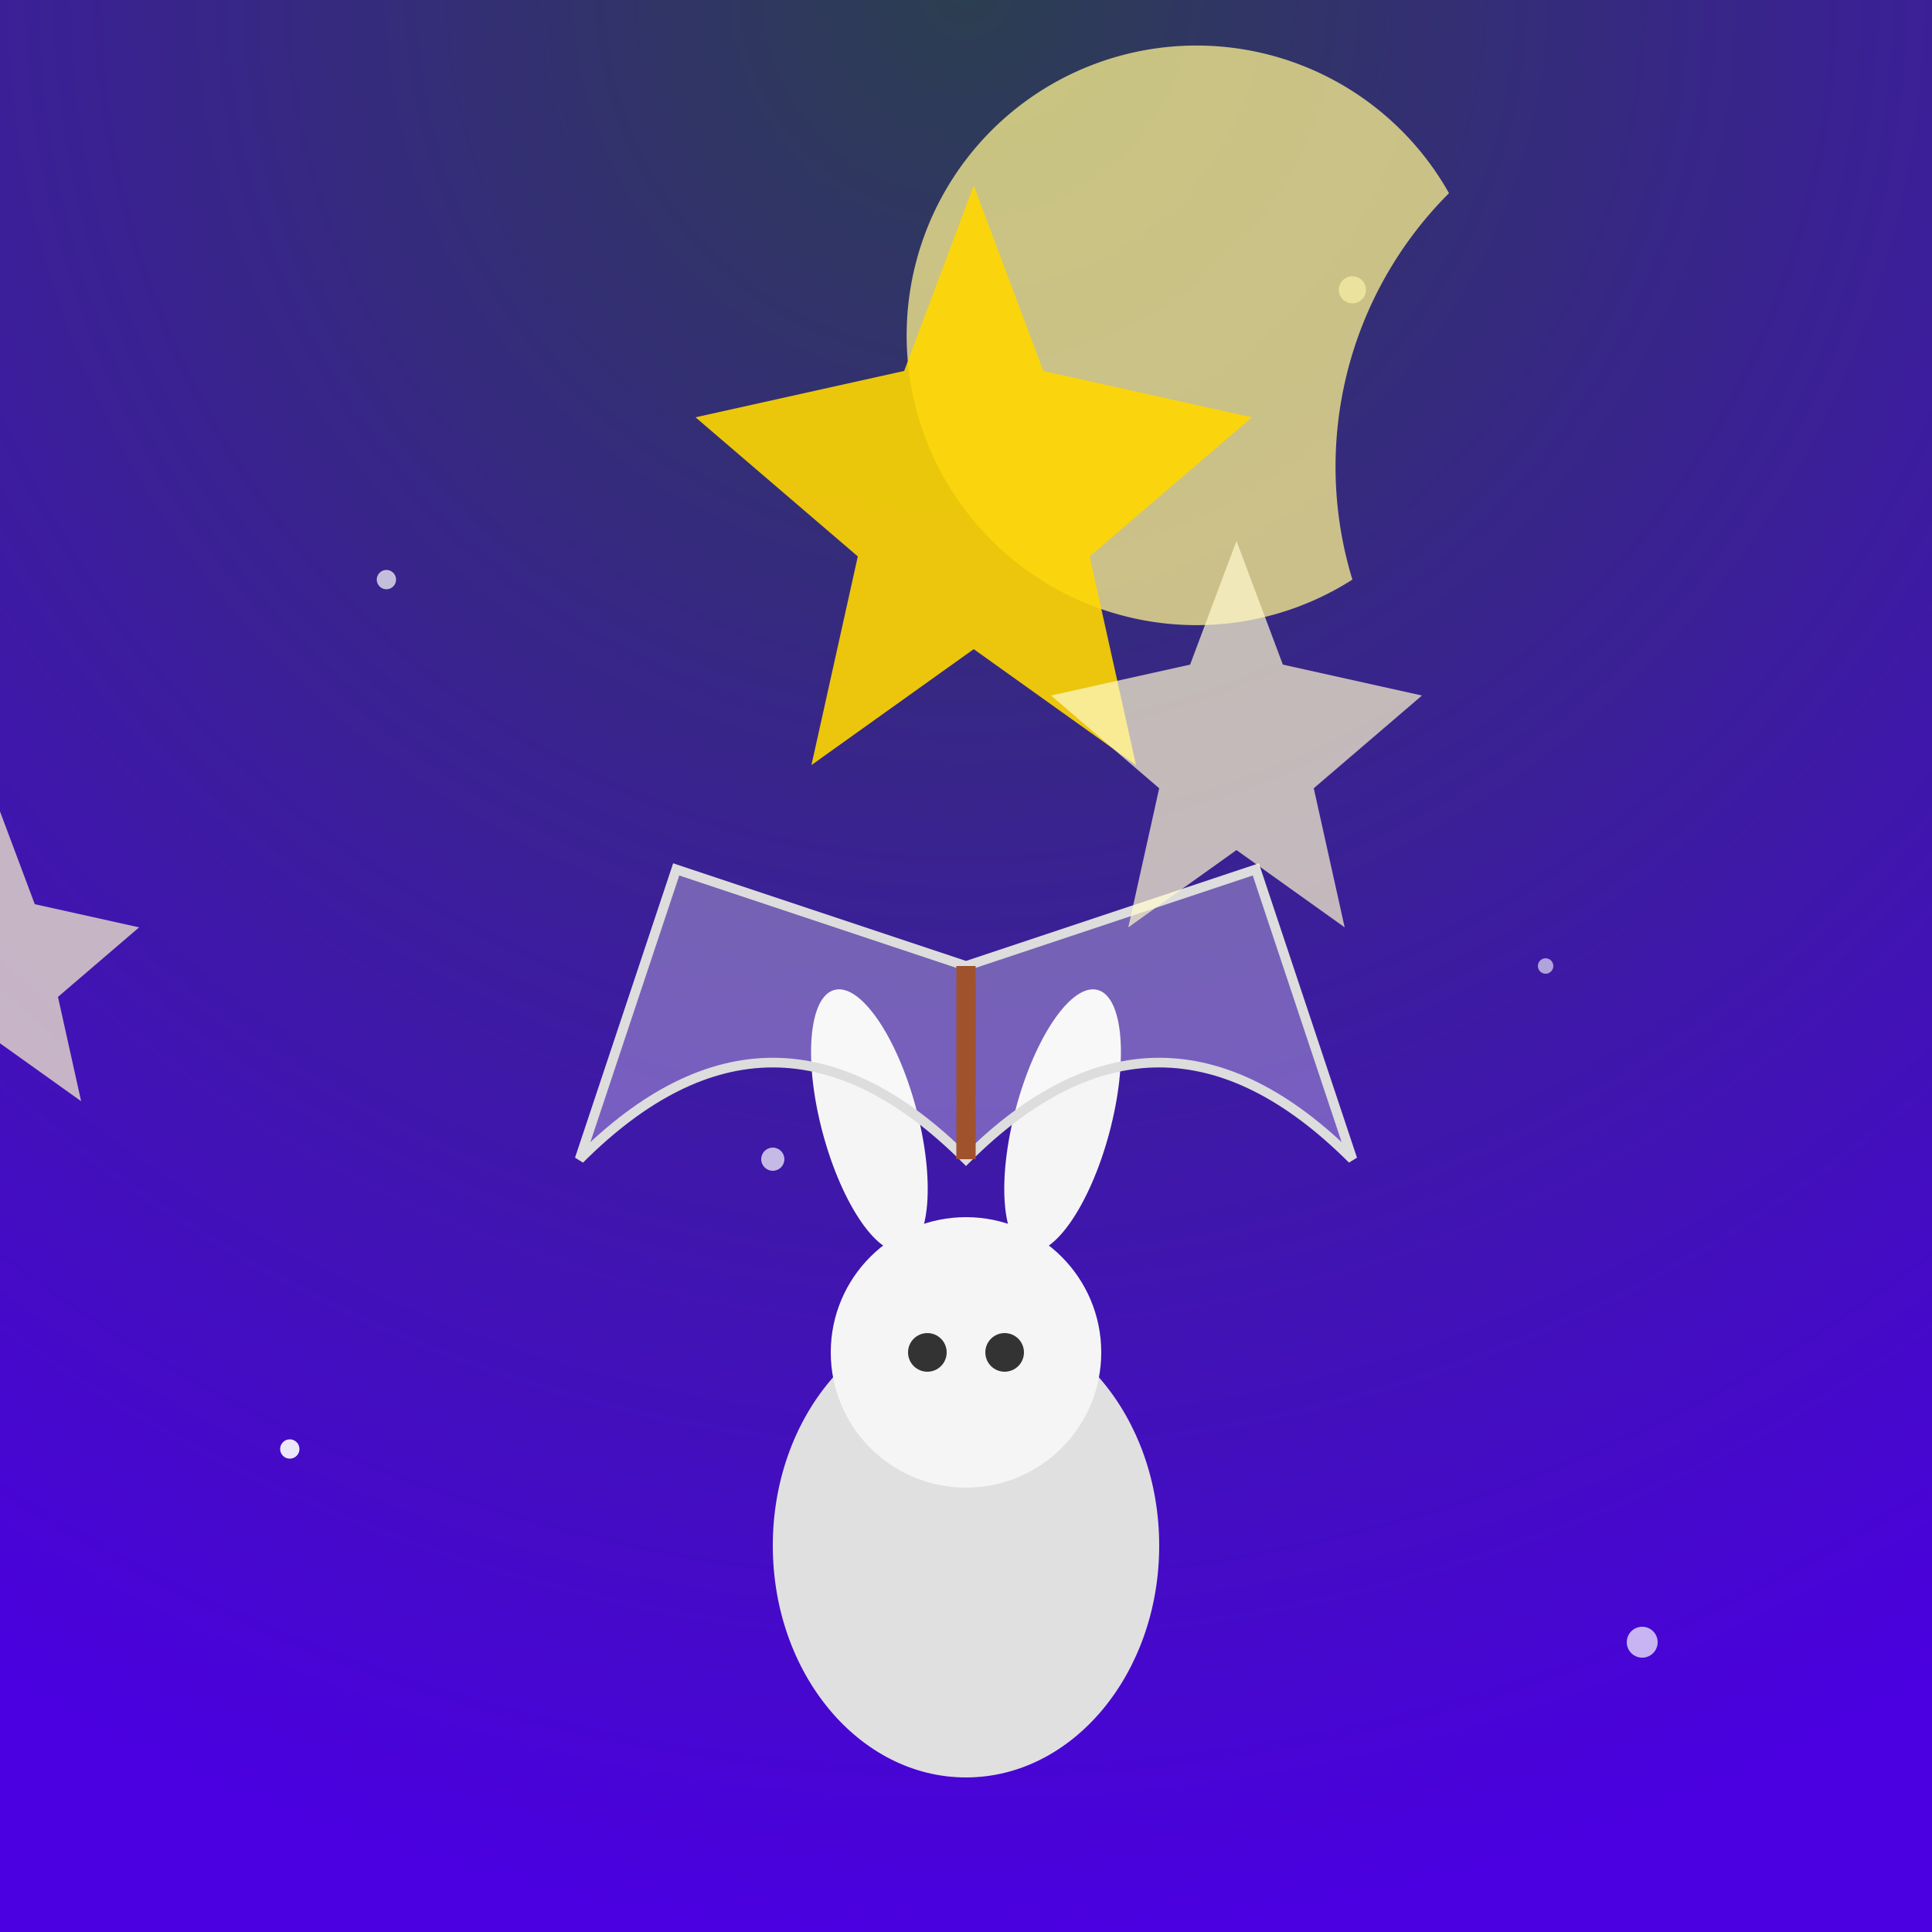 <svg width="400" height="400" viewBox="0 0 100 100" xmlns="http://www.w3.org/2000/svg">
  <rect x="0" y="0" width="100" height="100" fill="#808080" stroke="none"/>
  <!-- Background -->
  <defs>
    <radialGradient id="skyGradient" cx="50%" cy="0%" r="100%" fx="50%" fy="0%">
      <stop offset="0%" style="stop-color:#2c3e50;" />
      <stop offset="100%" style="stop-color:#4A00E0;" /> <!-- Darker blue to purple -->
    </radialGradient>
  </defs>
  <rect width="100" height="100" fill="url(#skyGradient)" />

  <!-- Tiny background stars -->
  <circle cx="20" cy="30" r="0.5" fill="white" opacity="0.7"/>
  <circle cx="70" cy="15" r="0.7" fill="white" opacity="0.8"/>
  <circle cx="80" cy="50" r="0.4" fill="white" opacity="0.6"/>
  <circle cx="40" cy="60" r="0.6" fill="white" opacity="0.7"/>
  <circle cx="15" cy="75" r="0.5" fill="white" opacity="0.9"/>
  <circle cx="85" cy="85" r="0.8" fill="white" opacity="0.7"/>


  <!-- Crescent Moon (Optional) -->
  <path d="M 75 10 A 20 20 0 0 0 70 30 A 15 15 0 1 1 75 10 Z" fill="#F0E68C" opacity="0.8"/>

  <!-- Main Character (Simplified Bunny) -->
  <ellipse cx="50" cy="80" rx="10" ry="12" fill="#E0E0E0"/> <!-- Body -->
  <circle cx="50" cy="70" r="7" fill="#F5F5F5"/> <!-- Head -->
  <ellipse cx="45" cy="58" rx="2.5" ry="7" fill="#F5F5F5" transform="rotate(-15 45 58)"/> <!-- Ear 1 -->
  <ellipse cx="55" cy="58" rx="2.5" ry="7" fill="#F5F5F5" transform="rotate(15 55 58)"/> <!-- Ear 2 -->
  <circle cx="48" cy="70" r="1" fill="#333"/> <!-- Eye 1 -->
  <circle cx="52" cy="70" r="1" fill="#333"/> <!-- Eye 2 -->
  
  <!-- Net (Simplified) -->
  <path d="M 50 60 Q 40 50 30 60 L 35 45 L 50 50 L 65 45 L 70 60 Q 60 50 50 60 Z" fill="rgba(255, 255, 255, 0.3)" stroke="#ddd" stroke-width="0.5"/>
  <line x1="50" y1="60" x2="50" y2="50" stroke="#A0522D" stroke-width="1"/> <!-- Handle -->


  <!-- Falling Stars -->
  <polygon points="50,10 53,18 62,20 55,26 57,35 50,30 43,35 45,26 38,20 47,18" fill="#FFD700" opacity="0.9" transform="scale(1.2) translate(-8, -2)">
    <animateTransform attributeName="transform"
                      type="translate"
                      values="0 0; 0 5; 0 0"
                      dur="2s"
                      repeatCount="indefinite"/>
     <animate attributeName="opacity" values="0.7;1;0.7" dur="1.5s" repeatCount="indefinite" />
  </polygon>

  <polygon points="50,10 53,18 62,20 55,26 57,35 50,30 43,35 45,26 38,20 47,18" fill="#FFFACD" opacity="0.7" transform="scale(0.8) translate(30, 25)">
    <animateTransform attributeName="transform"
                      type="translate"
                      values="30 25; 30 30; 30 25"
                      dur="2.5s"
                      begin="0.5s"
                      repeatCount="indefinite"/>
  </polygon>

   <polygon points="50,10 53,18 62,20 55,26 57,35 50,30 43,35 45,26 38,20 47,18" fill="#FFFACD" opacity="0.7" transform="scale(0.6) translate(-50, 60)">
    <animateTransform attributeName="transform"
                      type="translate"
                      values="-50 60; -50 65; -50 60"
                      dur="2.2s"
                      begin="0.2s"
                      repeatCount="indefinite"/>
  </polygon>

</svg>